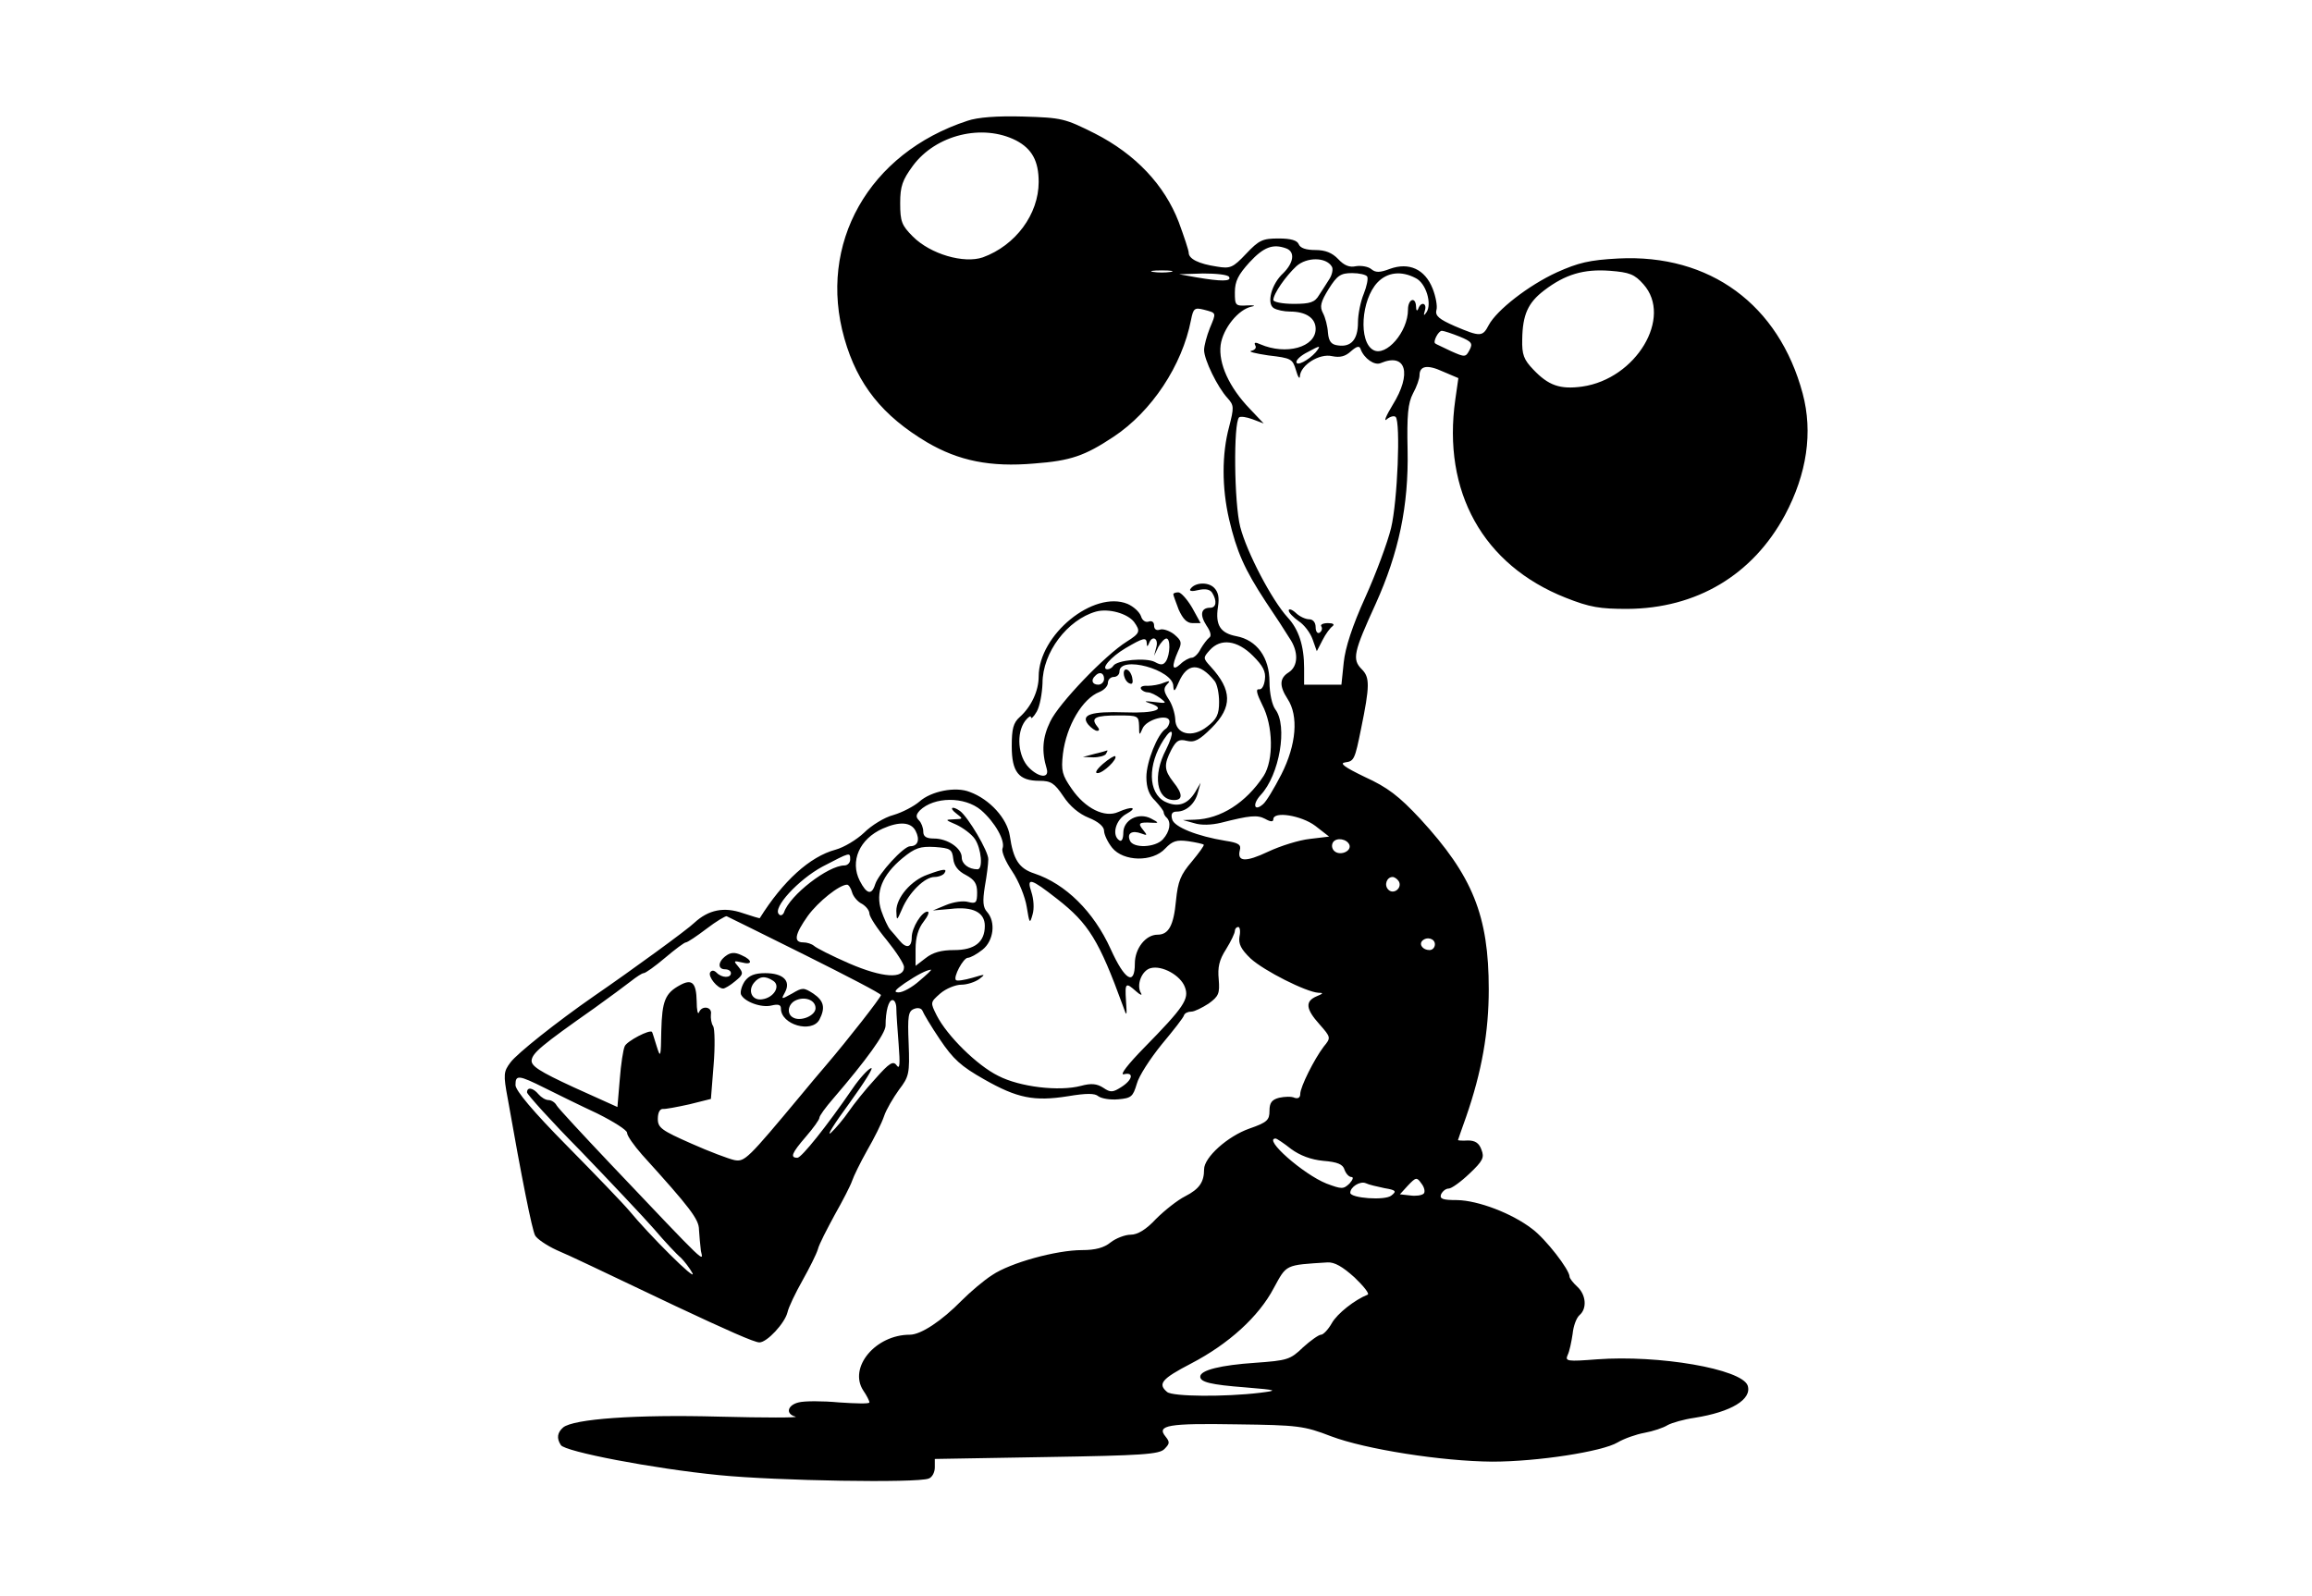 <?xml version="1.0" standalone="no"?>
<!DOCTYPE svg PUBLIC "-//W3C//DTD SVG 20010904//EN"
 "http://www.w3.org/TR/2001/REC-SVG-20010904/DTD/svg10.dtd">
<svg version="1.0" xmlns="http://www.w3.org/2000/svg"
 width="601pt" height="415pt" viewBox="0 0 601 415"
 preserveAspectRatio="xMidYMid meet">

<g transform="translate(0,415) scale(0.1,-0.1)"
fill="#000000" stroke="none">
<path d="M2515 3836 c-257 -84 -390 -320 -320 -566 34 -120 99 -201 215 -270
82 -48 164 -65 279 -55 94 7 131 20 205 69 100 66 179 186 202 304 6 30 9 33
33 27 34 -9 33 -7 16 -48 -8 -20 -15 -46 -15 -57 0 -25 35 -97 61 -125 17 -19
17 -24 4 -75 -19 -70 -19 -158 0 -240 20 -85 40 -130 95 -214 25 -37 53 -80
62 -95 24 -35 23 -73 -2 -89 -24 -15 -25 -35 -3 -69 29 -44 23 -119 -16 -196
-19 -37 -40 -72 -48 -78 -23 -20 -28 0 -6 24 49 52 71 180 38 223 -8 11 -15
41 -15 71 0 64 -33 109 -86 119 -42 8 -55 29 -48 76 4 24 1 39 -10 50 -16 16
-51 14 -62 -4 -3 -5 6 -6 21 -2 18 4 30 2 36 -7 13 -21 11 -39 -5 -39 -24 0
-28 -18 -10 -46 11 -16 14 -28 7 -32 -5 -4 -15 -17 -22 -29 -6 -13 -17 -23
-23 -23 -6 0 -20 -7 -30 -17 -21 -19 -23 -6 -6 33 11 23 10 28 -10 45 -13 10
-30 15 -37 12 -9 -3 -15 1 -15 11 0 9 -6 13 -14 10 -8 -3 -17 3 -20 14 -4 11
-19 25 -35 32 -88 36 -231 -80 -231 -189 0 -37 -19 -78 -49 -105 -17 -15 -21
-31 -21 -76 0 -67 18 -90 72 -90 30 0 39 -6 62 -40 17 -26 41 -46 66 -56 25
-10 40 -23 40 -34 0 -9 9 -29 21 -44 29 -36 105 -38 138 -2 19 20 30 23 60 19
20 -3 38 -7 40 -9 2 -2 -12 -21 -31 -44 -29 -34 -36 -51 -41 -101 -6 -65 -19
-89 -48 -89 -31 0 -59 -36 -59 -75 0 -59 -26 -44 -63 38 -44 97 -117 169 -198
196 -40 13 -55 36 -64 98 -7 45 -52 95 -104 114 -37 15 -101 2 -131 -25 -14
-12 -44 -28 -68 -35 -23 -6 -57 -27 -76 -46 -19 -18 -52 -38 -74 -44 -67 -18
-137 -82 -197 -178 0 -1 -20 5 -44 13 -49 17 -89 9 -126 -25 -17 -17 -164
-124 -260 -190 -98 -68 -201 -150 -218 -173 -18 -24 -19 -31 -7 -95 36 -205
63 -340 71 -355 5 -9 30 -26 56 -38 44 -19 87 -40 308 -145 134 -63 206 -95
219 -95 20 0 66 50 73 78 3 14 21 51 39 83 18 32 36 68 40 81 3 13 24 53 44
90 21 37 41 76 45 88 4 12 21 47 39 79 18 31 38 71 44 89 6 18 24 48 39 69 26
34 28 42 25 120 -3 72 -1 84 14 90 10 4 19 2 22 -5 2 -6 22 -40 45 -74 35 -52
55 -70 115 -104 86 -49 130 -58 218 -44 48 8 70 8 79 0 8 -6 31 -10 52 -8 34
3 38 7 48 40 5 20 35 66 65 103 30 36 57 70 58 76 2 5 10 9 19 9 8 0 28 10 45
21 26 19 29 26 26 63 -3 31 1 50 19 78 13 21 23 42 23 48 0 5 4 10 9 10 4 0 6
-11 3 -25 -3 -19 4 -33 29 -57 35 -32 144 -87 176 -89 14 0 13 -2 -4 -9 -31
-13 -29 -33 7 -73 30 -34 30 -35 11 -58 -25 -33 -61 -105 -61 -123 0 -10 -6
-13 -15 -10 -8 4 -26 3 -40 0 -19 -5 -25 -13 -25 -34 0 -24 -6 -30 -52 -46
-57 -20 -118 -75 -118 -106 0 -33 -12 -51 -49 -70 -20 -10 -54 -37 -76 -59
-26 -28 -48 -41 -66 -41 -14 0 -38 -9 -52 -20 -17 -14 -40 -20 -74 -20 -67 0
-187 -33 -234 -65 -22 -14 -57 -44 -79 -66 -52 -53 -106 -89 -135 -89 -89 0
-160 -85 -121 -145 9 -13 16 -27 16 -31 0 -4 -35 -3 -79 0 -43 4 -90 4 -105 0
-29 -7 -35 -30 -8 -37 9 -3 -80 -3 -198 0 -218 6 -379 -6 -406 -28 -15 -13
-18 -28 -6 -46 11 -17 239 -61 411 -78 151 -15 514 -21 545 -9 9 3 16 16 16
29 l0 22 291 5 c248 4 293 7 306 21 14 14 14 18 3 32 -25 30 8 35 185 32 159
-2 175 -4 245 -31 90 -34 288 -65 419 -66 117 0 286 26 326 50 17 10 48 21 70
25 22 4 49 13 60 20 11 6 42 15 70 19 95 15 150 48 138 84 -16 43 -231 80
-392 68 -77 -6 -83 -5 -76 11 5 10 10 35 13 55 2 21 10 42 18 49 20 17 17 53
-6 74 -11 10 -20 22 -20 26 0 18 -62 98 -97 124 -53 41 -141 74 -195 75 -38 0
-46 3 -42 15 4 8 12 15 20 15 7 0 31 17 54 39 35 33 39 42 31 62 -6 17 -16 24
-35 24 -14 -1 -26 0 -26 1 0 0 9 27 21 60 41 118 59 221 59 332 0 192 -42 295
-178 443 -56 60 -85 82 -144 109 -54 26 -67 36 -51 38 23 3 25 8 41 87 23 112
23 134 2 155 -26 26 -21 45 36 170 60 133 86 255 83 400 -2 91 1 122 14 147
10 18 17 39 17 47 0 25 20 29 61 10 l40 -17 -8 -56 c-34 -239 72 -430 287
-515 63 -25 89 -29 160 -29 180 1 326 88 410 244 57 107 73 215 46 316 -62
231 -241 363 -479 351 -76 -4 -104 -11 -160 -36 -74 -34 -156 -98 -177 -137
-16 -31 -22 -31 -88 -3 -41 18 -52 27 -48 42 3 10 -2 36 -10 56 -20 50 -61 69
-111 51 -26 -10 -37 -10 -48 -1 -8 7 -26 10 -40 8 -17 -4 -31 2 -46 18 -16 17
-34 24 -60 24 -24 0 -39 5 -43 15 -4 10 -20 15 -52 15 -42 0 -51 -4 -85 -40
-34 -36 -41 -39 -76 -33 -47 7 -73 20 -73 36 0 6 -12 42 -26 80 -37 96 -112
176 -218 230 -78 39 -85 41 -186 44 -68 2 -119 -2 -145 -11z m126 -51 c42 -22
59 -54 59 -108 0 -84 -60 -165 -145 -196 -49 -17 -136 8 -182 54 -29 29 -33
39 -33 87 0 44 6 60 33 97 60 81 181 110 268 66z m703 -281 c23 -9 19 -37 -8
-64 -31 -28 -44 -79 -25 -91 8 -5 27 -9 42 -9 42 0 67 -17 67 -45 0 -48 -77
-69 -144 -40 -13 6 -17 5 -13 -3 4 -6 -1 -12 -10 -14 -10 -2 10 -7 44 -12 60
-7 63 -9 72 -39 5 -18 10 -24 10 -15 2 29 51 60 84 52 20 -4 34 -1 49 13 15
13 22 15 25 5 9 -24 36 -43 52 -36 66 28 82 -27 31 -109 -17 -28 -24 -45 -15
-37 8 7 19 10 23 6 13 -13 5 -219 -12 -289 -9 -37 -39 -118 -67 -180 -34 -75
-52 -131 -56 -169 l-6 -58 -48 0 -49 0 0 43 c0 58 -14 101 -43 132 -41 45
-106 169 -123 235 -16 62 -18 270 -3 285 4 3 19 1 35 -5 l29 -11 -36 38 c-54
56 -82 118 -76 166 6 43 46 93 81 100 11 2 6 4 -11 3 -32 -2 -33 0 -33 34 0
29 9 46 38 78 37 40 61 49 96 36z m118 -47 c4 -6 1 -21 -6 -32 -7 -11 -19 -30
-27 -42 -11 -19 -23 -23 -66 -23 -30 0 -53 5 -53 10 0 16 32 62 60 88 27 24
77 24 92 -1z m-419 -14 c-13 -2 -33 -2 -45 0 -13 2 -3 4 22 4 25 0 35 -2 23
-4z m1229 -32 c77 -86 -19 -246 -159 -266 -58 -8 -88 3 -127 44 -25 26 -30 39
-29 79 1 64 15 95 57 127 55 42 103 56 171 51 51 -4 64 -9 87 -35z m-1077 19
c7 -12 -21 -12 -85 -1 l-45 8 62 2 c34 0 65 -3 68 -9z m359 1 c3 -5 -1 -25 -9
-45 -8 -19 -15 -53 -15 -74 0 -45 -18 -65 -52 -60 -17 2 -24 10 -26 33 -1 17
-7 40 -13 51 -9 17 -6 29 15 63 22 35 31 41 61 41 18 0 36 -4 39 -9z m126 -4
c27 -13 43 -67 28 -89 -7 -10 -8 -9 -4 5 6 19 -10 24 -17 5 -3 -8 -6 -6 -6 5
-1 27 -21 20 -21 -8 0 -58 -57 -123 -90 -105 -39 21 -32 131 11 176 25 26 61
31 99 11z m114 -152 c32 -13 35 -18 26 -35 -10 -19 -12 -19 -48 -3 -20 10 -39
18 -41 20 -7 4 8 33 17 33 5 0 26 -7 46 -15z m-374 -41 c-19 -21 -50 -37 -50
-25 0 6 12 17 28 25 35 19 37 19 22 0z m-472 -701 c17 -24 16 -29 -19 -51 -56
-35 -177 -161 -199 -208 -20 -41 -23 -77 -9 -123 7 -25 -20 -23 -46 3 -29 29
-34 90 -10 122 8 10 15 15 15 9 0 -5 7 1 15 15 8 14 14 47 15 74 0 80 65 165
139 186 33 9 82 -5 99 -27z m33 -55 c0 -10 2 -10 6 0 8 21 25 13 19 -10 l-6
-23 11 23 c7 12 16 22 21 22 11 0 10 -41 -1 -59 -7 -10 -13 -11 -29 -2 -23 12
-99 5 -108 -10 -3 -5 -10 -9 -15 -9 -19 0 8 32 47 55 46 27 54 29 55 13z m276
-33 c26 -26 34 -41 31 -62 -2 -16 -8 -27 -16 -25 -8 1 -5 -12 9 -40 29 -55 30
-144 4 -185 -46 -70 -112 -112 -179 -114 l-31 -1 29 -8 c18 -6 45 -5 70 1 75
19 94 21 115 10 14 -8 21 -8 21 -1 0 22 73 10 109 -17 l36 -28 -50 -6 c-28 -3
-76 -18 -108 -33 -59 -28 -82 -27 -74 4 4 14 -4 19 -37 24 -74 12 -134 36
-139 56 -4 14 0 20 12 20 25 0 48 21 55 50 l7 25 -14 -24 c-20 -33 -46 -41
-79 -25 -44 23 -45 96 -3 161 25 38 29 20 6 -26 -35 -67 -25 -131 21 -131 23
0 23 16 -2 47 -24 31 -25 45 -5 84 13 24 20 28 40 23 20 -5 33 2 65 34 54 54
53 98 -3 159 -20 22 -20 23 -2 43 28 31 71 26 112 -15z m-207 -79 c1 -16 4
-14 14 10 22 51 54 52 93 4 7 -8 12 -33 12 -55 0 -32 -6 -45 -31 -64 -39 -31
-83 -20 -83 20 -1 15 -8 38 -17 51 -13 20 -14 28 -5 38 10 10 8 11 -8 5 -11
-5 -30 -8 -42 -8 -13 1 -20 -3 -17 -8 3 -5 11 -9 18 -9 7 0 21 -7 32 -15 18
-14 17 -14 -16 -10 -24 3 -28 2 -12 -3 47 -15 16 -27 -63 -24 -89 3 -117 -6
-96 -32 8 -9 18 -16 23 -16 7 0 6 5 -1 13 -16 21 -3 27 56 27 51 0 53 -1 54
-27 0 -26 1 -26 9 -7 10 24 70 40 70 18 0 -7 -5 -16 -10 -19 -21 -13 -50 -86
-50 -125 0 -28 7 -47 23 -62 12 -13 22 -26 22 -30 0 -3 3 -10 8 -14 12 -12 8
-36 -10 -56 -20 -22 -78 -24 -86 -3 -8 19 6 27 30 18 16 -6 16 -5 4 10 -14 17
-10 20 24 18 18 -1 18 0 -3 11 -33 17 -72 -4 -72 -37 0 -15 -4 -24 -10 -20
-21 13 -10 54 18 69 31 17 15 21 -21 5 -35 -16 -86 9 -121 60 -25 36 -28 47
-23 91 9 73 51 144 95 161 12 5 22 15 22 24 0 8 7 15 15 15 8 0 15 6 15 14 0
43 140 5 140 -38z m-180 19 c0 -8 -7 -15 -15 -15 -16 0 -20 12 -8 23 11 12 23
8 23 -8z m-320 -341 c36 -31 64 -80 56 -100 -3 -8 8 -34 25 -59 17 -25 34 -67
38 -93 7 -43 8 -45 15 -20 5 16 3 41 -3 59 -13 39 -2 36 67 -18 82 -64 109
-108 171 -278 10 -29 11 -29 8 13 -3 47 -1 49 26 25 11 -10 17 -12 13 -5 -13
21 2 59 25 65 30 8 78 -19 89 -49 12 -31 -2 -52 -107 -159 -40 -41 -63 -70
-52 -68 27 7 24 -14 -6 -33 -22 -14 -28 -15 -47 -2 -17 11 -32 12 -58 5 -57
-15 -159 -3 -215 26 -55 27 -133 104 -160 157 -17 34 -17 34 9 57 15 13 40 23
55 23 15 0 36 7 47 15 17 13 15 13 -18 3 -21 -6 -40 -9 -43 -6 -8 7 19 58 31
58 6 0 23 9 38 21 29 23 35 72 12 98 -11 12 -12 28 -6 66 5 28 9 59 9 71 1 20
-53 111 -74 126 -20 14 -29 8 -9 -7 18 -14 18 -14 -6 -15 -24 -1 -24 -1 6 -14
17 -8 39 -24 48 -37 17 -25 22 -79 7 -79 -23 0 -41 14 -41 31 0 24 -37 49 -72
49 -20 0 -28 5 -28 18 0 10 -5 23 -11 29 -9 9 -8 15 2 26 37 36 116 37 159 1z
m-170 -54 c12 -23 6 -40 -14 -40 -17 0 -82 -71 -91 -99 -9 -29 -22 -26 -40 9
-26 51 -1 109 60 136 43 19 73 17 85 -6z m1128 -37 c5 -17 -26 -29 -40 -15 -6
6 -7 15 -3 22 9 14 37 9 43 -7z m-1030 -36 c2 -18 13 -32 33 -42 22 -12 29
-22 29 -45 0 -27 -3 -30 -23 -25 -13 4 -39 0 -58 -8 l-34 -14 46 4 c58 7 89
-9 89 -44 0 -42 -26 -63 -80 -63 -33 0 -55 -6 -74 -21 l-26 -20 0 44 c0 30 7
53 21 71 11 14 16 26 10 26 -15 0 -41 -42 -41 -67 0 -27 -14 -30 -32 -8 -7 9
-18 21 -24 28 -6 7 -16 29 -23 49 -16 48 2 93 55 137 33 27 46 31 84 29 41 -3
45 -6 48 -31z m-268 -2 c0 -8 -7 -15 -15 -15 -42 0 -142 -77 -157 -122 -3 -7
-9 -10 -13 -5 -18 16 50 90 113 124 73 38 72 38 72 18z m1426 -56 c10 -17 -13
-36 -27 -22 -12 12 -4 33 11 33 5 0 12 -5 16 -11z m-1421 -29 c3 -11 15 -25
26 -30 10 -6 19 -17 19 -25 0 -8 20 -39 45 -69 25 -31 45 -62 45 -70 0 -32
-56 -28 -142 9 -46 20 -87 41 -92 46 -6 5 -18 9 -28 9 -26 0 -22 21 12 69 27
37 82 81 102 81 4 0 10 -9 13 -20z m-122 -163 c108 -54 197 -100 197 -104 0
-6 -85 -115 -144 -184 -17 -20 -46 -54 -63 -75 -140 -168 -147 -175 -174 -170
-14 3 -65 22 -112 43 -77 34 -87 41 -87 64 0 16 5 26 13 26 6 -1 37 5 69 12
l56 14 7 88 c4 48 3 94 -1 101 -5 7 -7 21 -6 31 4 20 -24 24 -31 5 -3 -7 -6 6
-6 29 -1 48 -12 59 -43 42 -39 -21 -47 -41 -49 -119 -1 -69 -2 -72 -12 -40 -6
19 -11 36 -12 37 -5 8 -66 -24 -71 -37 -4 -8 -10 -47 -13 -87 l-6 -71 -113 51
c-91 42 -112 56 -110 71 3 19 25 38 163 135 39 28 81 59 95 70 14 11 29 21 33
21 5 0 30 18 56 40 26 22 50 40 54 40 4 0 28 16 53 35 26 20 50 34 53 33 4 -2
96 -47 204 -101z m1637 28 c0 -8 -6 -15 -14 -15 -17 0 -28 14 -19 24 12 12 33
6 33 -9z m-1340 -95 c-19 -17 -43 -30 -54 -30 -14 0 -10 6 16 24 33 22 56 34
68 35 3 0 -11 -13 -30 -29z m-60 -72 c0 -13 3 -54 6 -93 4 -52 3 -66 -5 -55
-9 13 -19 7 -56 -35 -25 -27 -56 -66 -69 -85 -13 -19 -34 -44 -46 -55 -13 -11
9 24 48 77 39 54 65 95 56 91 -8 -3 -30 -27 -47 -52 -70 -102 -133 -180 -144
-181 -20 0 -15 12 22 55 19 22 35 44 35 49 0 5 16 27 36 50 86 100 135 168
136 189 0 39 8 67 18 67 6 0 10 -10 10 -22z m-913 -207 c32 -16 93 -46 136
-66 42 -21 77 -43 77 -50 0 -8 18 -33 39 -57 125 -138 148 -168 148 -195 1
-15 3 -40 5 -55 6 -29 22 -45 -237 228 -71 75 -134 143 -138 150 -4 8 -14 14
-21 14 -8 0 -19 7 -26 15 -14 17 -30 20 -30 5 0 -5 62 -74 139 -152 76 -79
162 -170 191 -203 28 -33 60 -67 70 -75 9 -9 23 -27 30 -40 12 -25 -113 100
-164 162 -15 18 -88 94 -162 169 -88 89 -134 144 -134 158 0 27 7 27 77 -8z
m1939 -158 c23 -17 52 -28 84 -31 37 -3 51 -9 55 -23 4 -11 12 -19 18 -19 6 0
4 -7 -5 -17 -16 -15 -20 -15 -60 0 -60 24 -166 117 -132 117 3 0 21 -12 40
-27z m345 -116 c-5 -5 -21 -7 -35 -5 l-27 3 21 23 c21 22 23 22 35 5 8 -10 10
-22 6 -26z m-102 14 c30 -5 32 -8 18 -19 -16 -14 -107 -7 -107 7 0 15 25 31
40 25 8 -4 30 -9 49 -13z m-78 -232 c24 -23 40 -43 34 -45 -33 -13 -79 -49
-93 -74 -9 -16 -22 -30 -28 -30 -6 0 -27 -15 -47 -33 -33 -32 -41 -34 -124
-40 -89 -6 -143 -19 -143 -36 0 -14 26 -21 118 -28 84 -7 85 -8 37 -14 -91
-11 -226 -10 -241 2 -25 21 -15 34 62 74 98 51 176 122 215 196 34 62 28 60
140 67 18 1 39 -11 70 -39z"/>
<path d="M3350 2563 c0 -6 12 -18 26 -28 14 -9 30 -30 36 -47 l11 -31 15 29
c8 16 20 32 26 36 6 5 1 8 -12 8 -13 0 -21 -4 -17 -9 3 -5 1 -12 -5 -16 -5 -3
-10 3 -10 14 0 13 -7 21 -17 21 -9 0 -25 7 -35 17 -10 9 -18 11 -18 6z"/>
<path d="M2922 2393 c2 -9 8 -18 15 -20 7 -3 9 3 6 16 -6 25 -26 28 -21 4z"/>
<path d="M2845 2190 l-30 -8 27 -1 c15 0 30 4 33 9 3 6 5 9 3 9 -2 -1 -16 -5
-33 -9z"/>
<path d="M2867 2164 c-16 -14 -22 -24 -14 -24 15 0 53 37 46 44 -2 2 -17 -7
-32 -20z"/>
<path d="M2411 1876 c-43 -15 -81 -60 -81 -94 1 -27 1 -27 15 5 18 43 59 83
84 83 11 0 23 5 26 10 8 12 -1 12 -44 -4z"/>
<path d="M1887 1665 c-21 -15 -22 -35 -2 -35 8 0 15 -4 15 -10 0 -13 -23 -13
-37 1 -7 7 -13 7 -17 1 -6 -11 19 -42 34 -42 4 0 18 8 31 19 21 17 22 21 9 37
-14 16 -13 17 8 12 29 -8 29 6 -1 19 -17 8 -28 7 -40 -2z"/>
<path d="M1936 1599 c-8 -12 -12 -27 -10 -34 8 -19 53 -36 80 -29 17 4 24 2
24 -8 0 -42 80 -65 100 -29 16 31 12 49 -16 68 -25 16 -28 16 -55 0 -29 -16
-29 -16 -18 4 15 29 -5 49 -52 49 -27 0 -42 -6 -53 -21z m74 1 c20 -13 2 -44
-29 -48 -26 -4 -38 22 -21 43 14 17 29 19 50 5z m110 -71 c0 -20 -40 -36 -59
-24 -16 9 -13 33 5 43 24 13 54 3 54 -19z"/>
<path d="M3050 2605 c0 -3 7 -21 14 -40 11 -24 21 -35 36 -35 l21 0 -22 40
c-13 22 -29 40 -36 40 -7 0 -13 -2 -13 -5z"/>
</g>
</svg>
